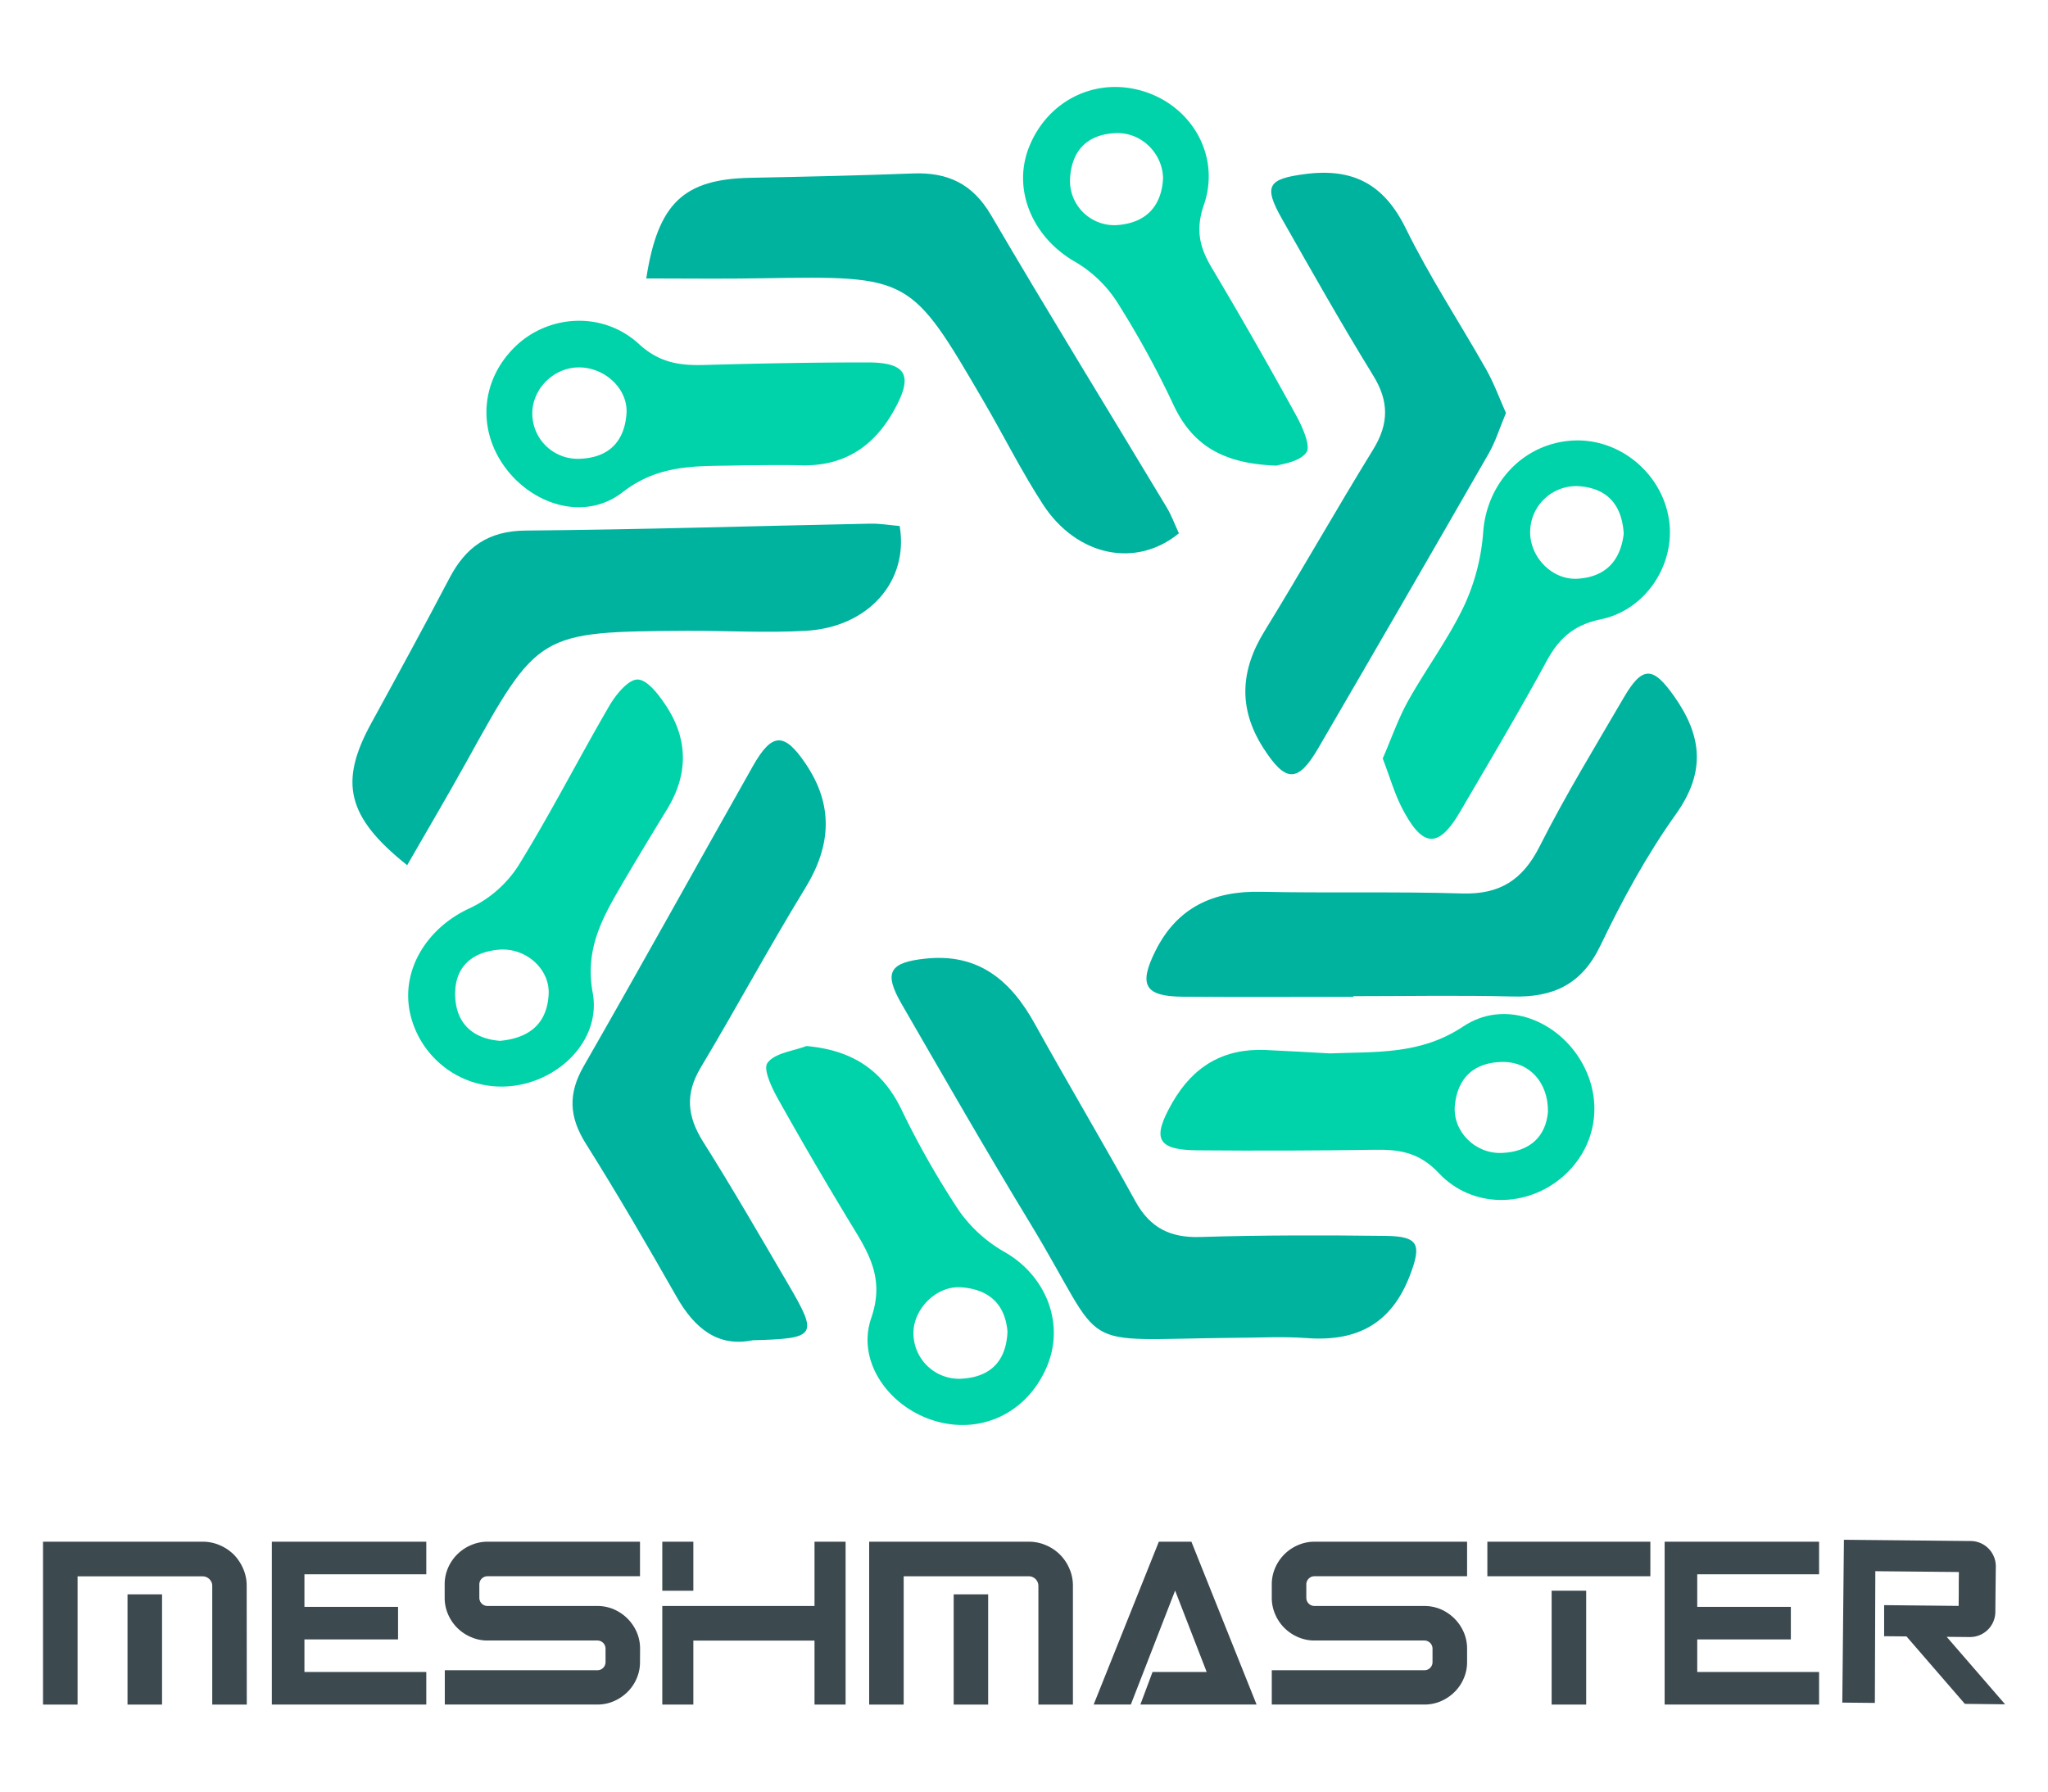 <svg id="Layer_1" data-name="Layer 1" xmlns="http://www.w3.org/2000/svg" viewBox="0 0 800 700"><defs><style>.cls-1{fill:#00b39f;}.cls-2{fill:#00d3a9;}.cls-3{fill:none;}.cls-4{fill:#3c494f;}</style></defs><title>meshmaster-full</title><path class="cls-1" d="M294.05,523.65c-13.61,2.81-22.75-4.61-29.78-17-11.45-20.13-23.08-40.18-35.41-59.78-6.53-10.37-7.06-19.47-.89-30.23,22.31-38.9,44-78.15,66.06-117.2,7.52-13.32,12.31-13.47,20.75-.93,10.85,16.14,9.92,31.89-.18,48.39-14.14,23.1-27,47-40.9,70.24-6.11,10.21-5.29,19,.9,28.86,11.56,18.34,22.4,37.13,33.35,55.85C319.66,521.87,319,523,294.05,523.65Z"/><path class="cls-1" d="M528.68,389.48c-22.22,0-44.44.14-66.66-.05-14.88-.12-17.38-4.53-10.63-18,8.51-17,22.69-23.41,41.24-23,26.15.57,52.34-.14,78.49.66,14.72.44,23.67-5.23,30.33-18.46,10-19.81,21.6-38.8,32.79-58,7.37-12.65,11.47-12.31,19.77-.52,10.86,15.43,12.39,29.51.64,46-11.42,16-20.94,33.54-29.46,51.29-7.32,15.25-18.42,20.35-34.3,19.94-20.72-.53-41.47-.13-62.21-.13Z"/><path class="cls-1" d="M588.27,161.36c-2.52,6-4.1,11.22-6.73,15.81Q548.44,234.8,515,292.23c-8,13.77-12.82,13.61-21.53,0-9.84-15.4-9-30.32.54-45.73C508.44,223,522,199,536.45,175.53c6.11-10,6.16-18.74-.05-28.82-12.38-20.11-24-40.7-35.67-61.26-7.35-13-5.34-15.58,9.21-17.46,18.6-2.41,30.72,4,39.17,21.21,9.33,19,21,36.71,31.44,55.15C583.61,149.78,585.75,155.73,588.27,161.36Z"/><path class="cls-1" d="M252.45,108.79C257,79.22,267.19,70,293.11,69.47c21.2-.43,42.39-.88,63.57-1.7,13.51-.52,23.24,4,30.44,16.28,22.4,38.26,45.67,76,68.51,114,2,3.3,3.32,7,4.88,10.31-16.74,13.78-39.93,9-53.12-11.31-8.32-12.78-15.14-26.52-22.83-39.71-28.88-49.61-28.91-49.54-86.73-48.62C282.82,109,267.79,108.79,252.45,108.79Z"/><path class="cls-1" d="M482.3,522.7c-64.48.59-48.73,6.59-80-44.93-17.14-28.22-33.57-56.87-50.08-85.46-7.18-12.41-4.82-16.29,9.36-17.77,20.66-2.16,33.23,8.52,42.61,25.44,12.89,23.27,26.52,46.13,39.36,69.43,5.69,10.32,13.54,14.27,25.27,13.9,24.14-.74,48.32-.73,72.48-.43,13.06.16,14,3.48,9.45,15.44-7.3,19.06-20.84,25.94-40.33,24.49C501.08,522.11,491.67,522.69,482.3,522.7Z"/><path class="cls-2" d="M195.84,424.54A36.59,36.59,0,0,1,160,395c-3.13-16.69,7.17-32.64,23.41-40.11a45.74,45.74,0,0,0,18.88-16.34c12.71-20.51,23.68-42.1,35.86-63,2.51-4.29,7.42-10.21,11-10.05,3.89.18,8.26,6.05,11.07,10.32,8.66,13.19,8.64,26.81.35,40.38-6.17,10.1-12.32,20.21-18.27,30.44-7.39,12.7-13.81,24.6-10.77,41.28C235.09,407.44,216.33,424.57,195.84,424.54Zm-.53-17.87c12-1.12,18.37-7.18,19-18.07.61-10-9-18.53-19.59-17.53-10.88,1-17.41,7.21-16.9,18.41S185.55,405.9,195.31,406.67Z"/><path class="cls-2" d="M540.13,296.35c3.3-7.6,6-15.48,10-22.65,7-12.49,15.65-24.09,21.76-36.94a82.82,82.82,0,0,0,7.49-28.94c1.41-19.09,15.67-34.6,35-35.69,18.2-1,34.85,12.72,37.58,31,2.56,17.21-8.94,35.19-26.62,38.84-10.3,2.13-16.24,7.24-21.07,16.11-10.84,19.93-22.44,39.45-33.88,59-8.37,14.34-14.45,14.25-22.34-.64C544.88,310.53,543,303.85,540.13,296.35Zm94.14-87.84c-.69-10.86-6-17.52-17-18.51a18,18,0,0,0-19.55,17.46c-.29,10,8.47,19.27,18.53,18.65C627,225.44,633,219.29,634.27,208.51Z"/><path class="cls-2" d="M315,408.7c17.5,1.56,29.37,9,37,24.53a334.64,334.64,0,0,0,22.63,39.84,55.07,55.07,0,0,0,17.93,16.19c15.84,9.11,23.36,27.49,16.6,44.14-7.3,18-24.93,27-43.16,22S334.36,532.32,340.32,515c4.82-14,.21-23.43-6.3-34.12q-15.42-25.27-29.88-51.1c-2.53-4.5-6.17-12-4.34-14.48C302.6,411.42,309.69,410.73,315,408.7Zm78.57,111.87c-.86-11.4-7.64-16.84-18.08-17.6-9.87-.72-19,8.73-18.67,18.39a17.83,17.83,0,0,0,19.69,17.25C387.43,537.69,393,531.3,393.53,520.57Z"/><path class="cls-2" d="M498.73,181.92c-21-.68-32.94-8-40.3-23.64a361.51,361.51,0,0,0-22-40.15,48.73,48.73,0,0,0-16.31-15.75c-16.69-9.48-24.85-28.18-18.12-45,7.54-18.79,27.13-27.84,46-21.27,18.07,6.29,28.71,25.25,22.27,43.92-3.37,9.76-1.67,16.64,3.1,24.65q17,28.58,33,57.75c2.44,4.45,5.77,12,3.9,14.41C507.37,180.66,500.36,181.31,498.73,181.92ZM454.32,69.65C454.15,60,446,51.74,436.13,52,425,52.36,418.72,58.51,418,69.5a17.33,17.33,0,0,0,18.72,18.42C447.48,87,453.72,80.81,454.32,69.65Z"/><path class="cls-2" d="M519.49,411.58c17.88-.73,35.32.66,52.12-10.55,15.48-10.34,35.3-3.06,45.11,12.13,10.09,15.63,7.44,34.84-6.46,46.76s-35.07,12.38-48.19-1.53c-7.49-8-15.14-9.31-24.76-9.16q-34.71.52-69.42.22c-16.05-.15-18.06-4.5-9.9-18.7s20-21.22,36.41-20.5C502.76,410.62,511.12,411.12,519.49,411.58Zm85.18,22.81c.13-11.63-7.38-19.54-17.58-19.48-11.05.06-17.66,5.94-18.78,16.88-1,10.15,7.85,19.14,18.42,18.68C597.67,450,603.87,444,604.67,434.39Z"/><path class="cls-2" d="M290.58,181.78c-16.3.62-32.1-1.31-47.34,10.51s-36.19,4.66-46.75-10.82c-10.12-14.83-8.24-33.33,4.67-45.95s34.25-14.13,48.45-1.09c7.94,7.3,15.87,8.44,25.46,8.17,21.22-.59,42.45-1,63.68-1,15.66,0,18.13,5.16,10.27,19.08-8,14.16-19.72,21.59-36.23,21.12C305.39,181.61,298,181.78,290.58,181.78Zm-64.65-38.23c-9.61.12-17.82,8.2-18,17.68a17.73,17.73,0,0,0,18.88,18c11-.49,17.07-6.73,17.9-17.44C245.51,152,236.24,143.41,225.93,143.55Z"/><path class="cls-3" d="M195.31,406.67c-9.76-.77-16.95-6-17.46-17.19s6-17.39,16.9-18.41c10.56-1,20.2,7.51,19.59,17.53C213.68,399.49,207.29,405.55,195.31,406.67Z"/><path class="cls-3" d="M634.27,208.51c-1.23,10.78-7.32,16.93-18,17.6-10.06.62-18.82-8.63-18.53-18.65A18,18,0,0,1,617.24,190C628.25,191,633.58,197.65,634.27,208.51Z"/><path class="cls-3" d="M393.53,520.57c-.56,10.73-6.1,17.12-17.06,18a17.83,17.83,0,0,1-19.69-17.25c-.29-9.66,8.8-19.11,18.67-18.39C385.89,503.73,392.67,509.17,393.53,520.57Z"/><path class="cls-3" d="M604.67,434.39c-.8,9.6-7,15.6-17.94,16.08-10.57.46-19.46-8.53-18.42-18.68,1.12-10.94,7.73-16.82,18.78-16.88C597.29,414.85,604.8,422.76,604.67,434.39Z"/><path class="cls-3" d="M225.93,143.55c10.31-.14,19.58,8.45,18.82,18.22-.83,10.71-6.9,16.95-17.9,17.44a17.73,17.73,0,0,1-18.88-18C208.11,151.75,216.32,143.67,225.93,143.55Z"/><path class="cls-1" d="M159.05,338.05c-23.69-18.88-26.65-32.5-14-55.53,10.3-18.83,20.59-37.68,30.55-56.69,6.35-12.13,15.2-18.41,29.64-18.53,44.9-.39,89.79-1.79,134.68-2.7,3.9-.08,7.81.61,11.52.92,3.66,21.64-12.26,39.58-36.71,40.95-15.42.87-30.92-.07-46.39,0-58.12.37-58.08.43-86.41,51.67C174.53,311.48,166.78,324.57,159.05,338.05Z"/><polygon class="cls-4" points="106.19 612.39 106.19 615.1 106.19 627.82 106.19 643.34 106.19 665.99 166.52 665.99 166.52 653.27 118.92 653.27 118.92 643.34 118.92 640.54 155.49 640.54 155.49 627.82 118.92 627.82 118.92 615.1 166.52 615.1 166.52 602.37 106.19 602.37 106.19 612.39"/><path class="cls-4" d="M250,649.37a15.82,15.82,0,0,1-1.31,6.44,16.34,16.34,0,0,1-3.61,5.3,17.48,17.48,0,0,1-5.3,3.57,16.19,16.19,0,0,1-6.49,1.31H173.75v-13.4h59.57a3.18,3.18,0,0,0,3.22-3.22v-5.18a3.18,3.18,0,0,0-3.22-3.22H190.46a15.86,15.86,0,0,1-6.44-1.32,16.83,16.83,0,0,1-9-8.94,15.9,15.9,0,0,1-1.32-6.45v-5.18a16.2,16.2,0,0,1,1.32-6.49,16.94,16.94,0,0,1,9-8.9,15.86,15.86,0,0,1,6.44-1.32H250v13.49H190.46a3.19,3.19,0,0,0-3.22,3.22v5.18a3.19,3.19,0,0,0,3.22,3.22h42.86a16.36,16.36,0,0,1,6.49,1.31,17.42,17.42,0,0,1,5.3,3.61,17.25,17.25,0,0,1,3.61,5.3,16.19,16.19,0,0,1,1.31,6.49Z"/><path class="cls-4" d="M330.31,666H318.17V641H270.84v25H258.71V627.48h59.46V602.37h12.14Zm-59.47-44.48H258.71V602.37h12.13Z"/><path class="cls-4" d="M96.4,666H82.91v-46.4a3.51,3.51,0,0,0-.3-1.44A3.92,3.92,0,0,0,81.8,617a3.68,3.68,0,0,0-1.18-.8,3.59,3.59,0,0,0-1.45-.3H16.8V602.37H79.17a16.5,16.5,0,0,1,6.66,1.36,17.7,17.7,0,0,1,5.52,3.69A18.13,18.13,0,0,1,95,612.93a16.5,16.5,0,0,1,1.36,6.66Zm-66.1,0H16.8V615.86H30.3Zm33,0H49.81V622.93H63.3Z"/><path class="cls-4" d="M419.11,666H405.62v-46.4a3.51,3.51,0,0,0-.3-1.44,3.89,3.89,0,0,0-.8-1.19,3.72,3.72,0,0,0-1.19-.8,3.57,3.57,0,0,0-1.44-.3H339.52V602.37h62.37a16.57,16.57,0,0,1,6.66,1.36,17.09,17.09,0,0,1,9.2,9.2,16.5,16.5,0,0,1,1.36,6.66ZM353,666H339.52V615.86H353Zm33,0H372.53V622.93H386Z"/><polygon class="cls-4" points="452.67 602.37 427.21 665.99 441.73 665.99 459.03 621.46 471.36 653.27 450.21 653.27 445.46 665.99 490.85 665.99 465.39 602.37 452.67 602.37"/><polygon class="cls-4" points="650.25 612.39 650.25 615.1 650.25 627.82 650.25 643.34 650.25 665.99 710.58 665.99 710.58 653.27 662.98 653.27 662.98 643.34 662.98 640.54 699.55 640.54 699.55 627.82 662.98 627.82 662.98 615.1 710.58 615.1 710.58 602.37 650.25 602.37 650.25 612.39"/><path class="cls-4" d="M619.56,602.37h25.11v13.49H581V602.37h38.53"/><rect class="cls-4" x="606.11" y="621.51" width="13.49" height="44.49"/><path class="cls-4" d="M732.55,613.89l32.64.32-.05,4.41,0,4.42-.05,4.41-29.1-.3v12.14l8.73.08,22.81,26.36,15.71.16-22.82-26.36,8.17.08h.84a9.88,9.88,0,0,0,10-9.78l.06-6.66.05-4.41.07-6.66a9.88,9.88,0,0,0-9.79-10h-.84l-36.37-.37h-.33l-12-.12-.63,63.62,12.72.13Z"/><path class="cls-4" d="M573.08,649.37a15.82,15.82,0,0,1-1.32,6.44,16.34,16.34,0,0,1-3.61,5.3,17.24,17.24,0,0,1-5.3,3.57,16.19,16.19,0,0,1-6.49,1.31H496.79v-13.4h59.57a3.11,3.11,0,0,0,2.29-.93,3.14,3.14,0,0,0,.93-2.29v-5.18a3.18,3.18,0,0,0-3.22-3.22H513.51a15.9,15.9,0,0,1-6.45-1.32,16.83,16.83,0,0,1-8.95-8.94,15.9,15.9,0,0,1-1.32-6.45v-5.18a16.2,16.2,0,0,1,1.32-6.49,17.1,17.1,0,0,1,3.6-5.3,16.81,16.81,0,0,1,5.35-3.6,15.9,15.9,0,0,1,6.45-1.32h59.57v13.49H513.51a3.11,3.11,0,0,0-2.29.93,3.15,3.15,0,0,0-.94,2.29v5.18a3.19,3.19,0,0,0,3.23,3.22h42.85a16.36,16.36,0,0,1,6.49,1.31,17.21,17.21,0,0,1,8.91,8.91,16.2,16.2,0,0,1,1.32,6.49Z"/></svg>